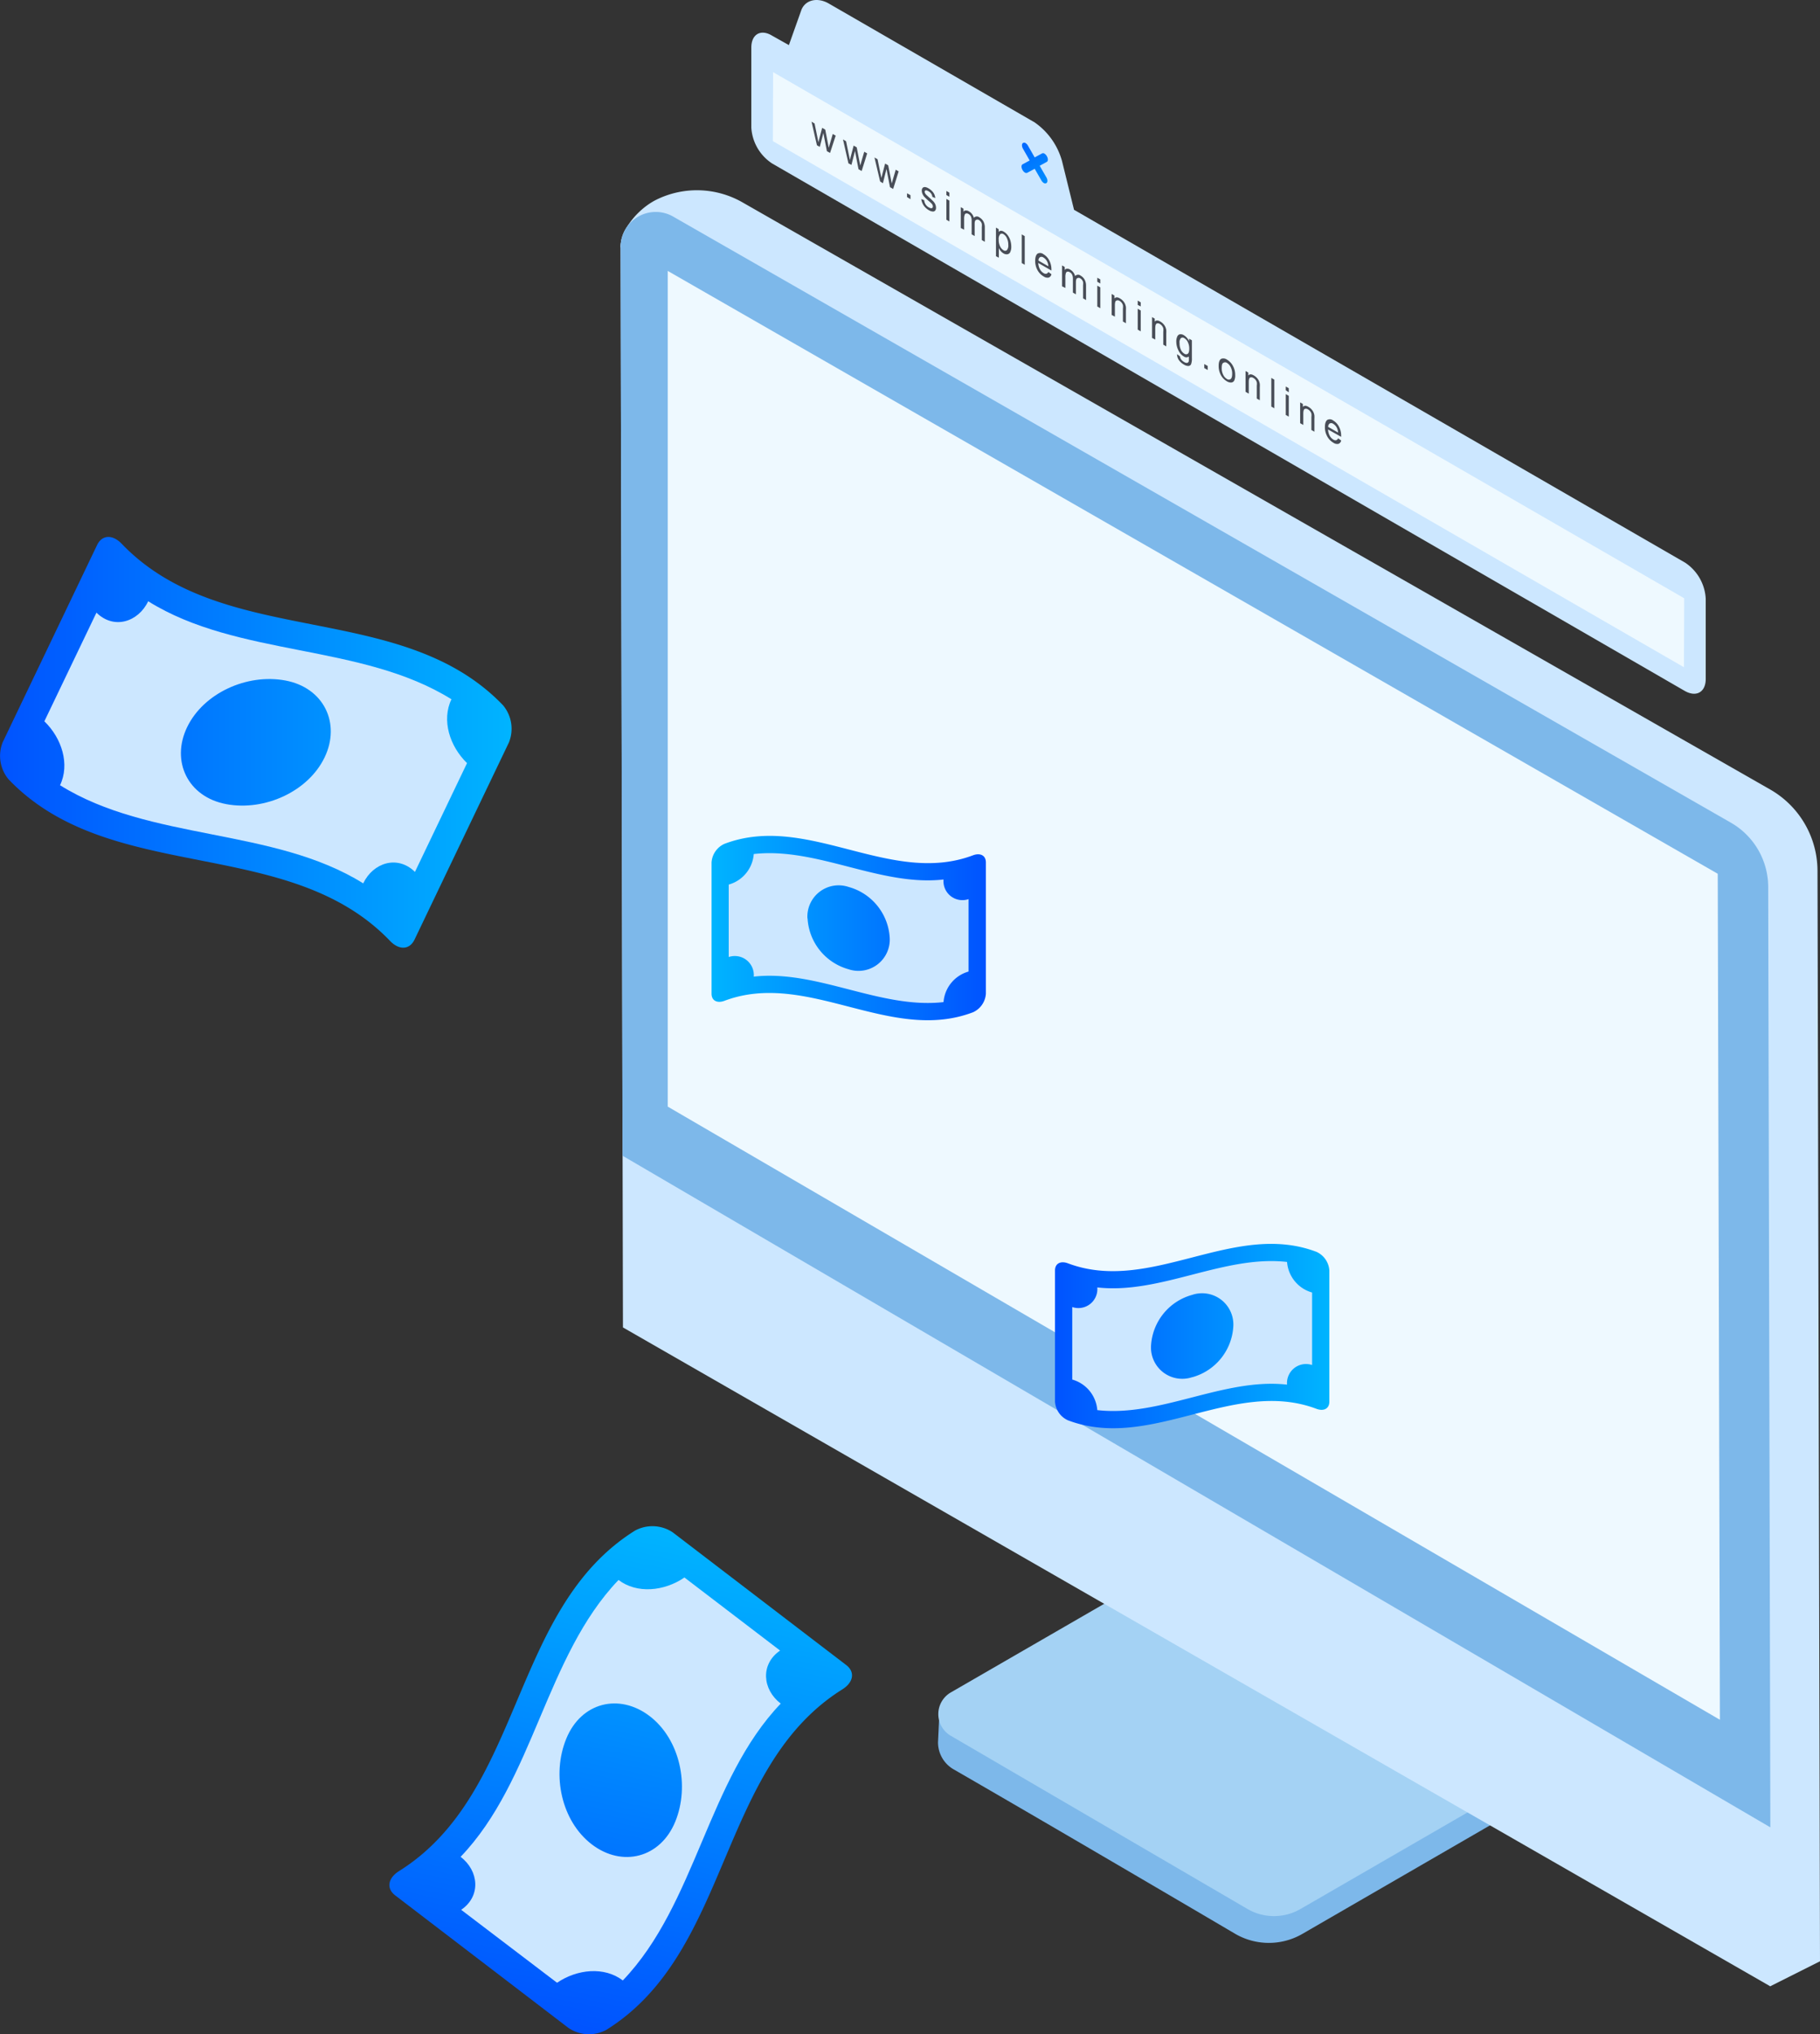 <svg xmlns="http://www.w3.org/2000/svg" xmlns:xlink="http://www.w3.org/1999/xlink" viewBox="0 0 254.35 284.19"><rect x="0" y="0" width="254.35" height="284.19" fill="#333333" stroke="none"/><defs><style>.cls-1{fill:#7db8ea;}.cls-2{fill:#a4d2f4;}.cls-3{fill:#cce7ff;}.cls-4{fill:#eef9ff;}.cls-5{fill:url(#Безымянный_градиент_2);}.cls-6{fill:url(#Безымянный_градиент_2-2);}.cls-7{fill:url(#Безымянный_градиент_2-3);}.cls-8{fill:#484d57;}.cls-9{fill:url(#Безымянный_градиент_2-4);}.cls-10{fill:url(#Безымянный_градиент_2-5);}</style><linearGradient id="Безымянный_градиент_2" y1="103.71" x2="71.5" y2="103.71" gradientUnits="userSpaceOnUse"><stop offset="0" stop-color="#0053ff"/><stop offset="1" stop-color="#00b4ff"/></linearGradient><linearGradient id="Безымянный_градиент_2-2" x1="147.44" y1="186.65" x2="185.78" y2="186.65" xlink:href="#Безымянный_градиент_2"/><linearGradient id="Безымянный_градиент_2-3" x1="140.71" y1="17.23" x2="150.29" y2="30.81" xlink:href="#Безымянный_градиент_2"/><linearGradient id="Безымянный_градиент_2-4" x1="78.7" y1="148.07" x2="150.19" y2="148.07" gradientTransform="translate(-81.55 330.54) rotate(-78.23)" xlink:href="#Безымянный_градиент_2"/><linearGradient id="Безымянный_градиент_2-5" x1="99.44" y1="129.65" x2="137.78" y2="129.65" gradientTransform="matrix(-1, 0, 0, 1, 237.22, 0)" xlink:href="#Безымянный_градиент_2"/></defs><title>how</title><g id="Слой_2" data-name="Слой 2"><g id="OBJECTS"><path class="cls-1" d="M131.26,239.78c.08-.06,24.18-11.8,47.61-23.2,11.65,7.52,23.85,14.21,36.08,20.84q5.56,3.64,11.13,7.27L182,270.18a9.35,9.35,0,0,1-9.35,0s-24.37-14.34-39.39-23a4.35,4.35,0,0,1-2.17-3.77Z"/><path class="cls-2" d="M132.88,236.44,173.46,213c13.27,9,27.38,16.78,41.53,24.45l8.14,5.33-41.39,23.92a7.39,7.39,0,0,1-7.39,0L132.88,242.5A3.5,3.5,0,0,1,132.88,236.44Z"/><path class="cls-3" d="M254.35,274l-6.91,3.47L86.73,34.53c0-2.45,2.43-5.31,4.9-6.58a12.82,12.82,0,0,1,12.2.36l143.58,82A13.12,13.12,0,0,1,254,121.7Z"/><path class="cls-3" d="M247.44,277.52,87.06,185.45,86.73,34.53a4.91,4.91,0,0,1,7.35-4.27l147.81,84.67a10.37,10.37,0,0,1,5.22,9Z"/><path class="cls-1" d="M87,161.46,86.73,34.53a4.91,4.91,0,0,1,7.35-4.27l147.81,84.67a10.37,10.37,0,0,1,5.22,9l.3,131.36Z"/><polygon class="cls-4" points="93.32 37.85 240.06 122.07 240.36 240.26 93.32 154.6 93.32 37.85"/><path class="cls-5" d="M57.94,131.25c-.72,1.5-2.2,1.48-3.42.21-14.25-14.87-39.06-7.7-53.31-22.57a5.11,5.11,0,0,1-.83-5.2L13.56,76.16c.72-1.5,2.2-1.48,3.43-.21C31.23,90.83,56,83.65,70.29,98.52a5.11,5.11,0,0,1,.83,5.21Z"/><path class="cls-3" d="M65.28,106.62c-2.44-2.36-3.59-6-2.19-8.93C50.52,89.86,33.27,91.83,20.71,84c-1.38,2.89-4.79,4-7.23,1.59L6.2,100.77c2.44,2.36,3.59,6,2.19,8.93,12.56,7.84,29.81,5.88,42.37,13.71,1.38-2.89,4.79-4,7.23-1.6l0,0,7.28-15.2Zm-33.66,5.72c-5.38-1-7.76-6-5.47-10.75s8.36-7.53,13.74-6.52,7.76,6,5.47,10.75S37,113.35,31.61,112.34Z"/><path class="cls-6" d="M185.78,195.82c0,1-.81,1.37-1.8,1-11.58-4.36-23.16,6-34.74,1.6a3.07,3.07,0,0,1-1.8-2.6V177.49c0-1,.81-1.37,1.8-1,11.58,4.36,23.16-6,34.74-1.6a3.07,3.07,0,0,1,1.8,2.6Z"/><path class="cls-3" d="M183.37,180.57a4.81,4.81,0,0,1-3.5-4.27c-8.84-1-17.68,4.56-26.52,3.56a2.65,2.65,0,0,1-3.5,2.74v10.13a4.82,4.82,0,0,1,3.5,4.27c8.84,1,17.68-4.55,26.52-3.56a2.66,2.66,0,0,1,3.5-2.74h0V180.58Zm-16.76,11.83a4.37,4.37,0,0,1-5.75-4.4,7.83,7.83,0,0,1,5.75-7.1,4.37,4.37,0,0,1,5.75,4.4A7.83,7.83,0,0,1,166.61,192.41Z"/><path class="cls-3" d="M235.49,78.6,150.1,29.31l-1.68-6.81a9.73,9.73,0,0,0-3.84-5.41L115.82.49c-1.61-.93-3.35-.5-3.86,1L110.25,6.3,107.93,5C106.32,4,105,4.79,105,6.64l0,11.2a6.45,6.45,0,0,0,2.91,5L235.44,96.52c1.62.93,2.94.18,2.94-1.67l0-11.2A6.45,6.45,0,0,0,235.49,78.6Z"/><path class="cls-7" d="M145.3,23.16l1-.55c.19-.11.19-.46,0-.79a1,1,0,0,0-.35-.37.35.35,0,0,0-.35,0l-1,.54-.94-1.64a1,1,0,0,0-.35-.37.35.35,0,0,0-.35,0c-.18.12-.18.47,0,.79l.94,1.65-1,.54c-.19.11-.19.46,0,.79a1,1,0,0,0,.35.37.35.35,0,0,0,.35,0l1-.54.94,1.63a1,1,0,0,0,.35.37.35.35,0,0,0,.35,0c.18-.11.19-.47,0-.79Z"/><polygon class="cls-4" points="108.04 10.08 108.01 19.72 235.34 93.22 235.37 83.58 108.04 10.08"/><path class="cls-8" d="M114.17,20.3,113.41,17l.43.25.39,1.91.15.71.13-.53.39-1.48.43.25.37,1.9.12.63.14-.48.42-1.44.41.23L116,21.37l-.44-.25-.39-2-.1-.55-.5,1.95Z"/><path class="cls-8" d="M118.57,22.82l-.76-3.34.43.25.39,1.91.15.71.13-.53.39-1.48.43.25.37,1.9.12.63.14-.48.42-1.44.41.23-.77,2.46-.44-.25-.39-2-.1-.55-.5,1.95Z"/><path class="cls-8" d="M123,25.35,122.21,22l.43.25.39,1.9.15.71.13-.53.39-1.48.43.25.37,1.9.12.63.14-.48.42-1.44.41.23-.77,2.46-.44-.25-.39-2-.1-.55-.5,2Z"/><path class="cls-8" d="M126.76,27.53V27l.48.27v.56Z"/><path class="cls-8" d="M128.75,27.81l.41.16a1.24,1.24,0,0,0,.64,1q.29.16.43.11a.24.24,0,0,0,.14-.24.56.56,0,0,0-.12-.33,3.57,3.57,0,0,0-.43-.41,7.69,7.69,0,0,1-.64-.6,1.52,1.52,0,0,1-.27-.43,1.2,1.2,0,0,1-.09-.44.6.6,0,0,1,.08-.32.34.34,0,0,1,.21-.16.57.57,0,0,1,.27,0,1.36,1.36,0,0,1,.36.15,2.36,2.36,0,0,1,.51.39,1.61,1.61,0,0,1,.32.45,1.8,1.8,0,0,1,.14.53l-.41-.17a1,1,0,0,0-.16-.44,1.1,1.1,0,0,0-.38-.34c-.19-.11-.33-.15-.41-.12a.18.18,0,0,0-.12.19.45.45,0,0,0,.05.2.86.86,0,0,0,.16.22l.37.34c.3.26.5.46.62.58a1.5,1.5,0,0,1,.28.42,1.18,1.18,0,0,1,.1.48.59.59,0,0,1-.12.39.4.4,0,0,1-.35.13,1.22,1.22,0,0,1-.52-.18,2.15,2.15,0,0,1-.73-.66A2.08,2.08,0,0,1,128.75,27.81Z"/><path class="cls-8" d="M132.26,27.25v-.57l.42.24v.57Zm0,3.45V27.79l.42.24v2.91Z"/><path class="cls-8" d="M134.27,31.85V28.94l.38.22v.41a.44.44,0,0,1,.31-.17.76.76,0,0,1,.44.12,1.45,1.45,0,0,1,.7.91.55.55,0,0,1,.76-.07,1.49,1.49,0,0,1,.57.57,1.72,1.72,0,0,1,.2.85v2l-.42-.24V31.71a1.91,1.91,0,0,0,0-.45.89.89,0,0,0-.4-.52.41.41,0,0,0-.43,0c-.12.07-.17.25-.17.55v1.69l-.42-.24V30.81a1.3,1.3,0,0,0-.1-.55.78.78,0,0,0-.33-.36.5.5,0,0,0-.33-.08.28.28,0,0,0-.22.2,1.7,1.7,0,0,0-.07.57v1.51Z"/><path class="cls-8" d="M139.19,35.8v-4l.38.22v.38a.47.47,0,0,1,.3-.16.75.75,0,0,1,.41.13,1.8,1.8,0,0,1,.56.51,2.39,2.39,0,0,1,.37.75,3,3,0,0,1,.12.84,1.66,1.66,0,0,1-.14.73.52.52,0,0,1-.4.32.82.82,0,0,1-.55-.12,1.4,1.4,0,0,1-.38-.32,2.14,2.14,0,0,1-.27-.42V36Zm.38-2.33a2.06,2.06,0,0,0,.19.94,1.25,1.25,0,0,0,.47.54.39.39,0,0,0,.48,0,1,1,0,0,0,.2-.75,2.08,2.08,0,0,0-.2-.94,1.24,1.24,0,0,0-.46-.54.38.38,0,0,0-.47,0A1,1,0,0,0,139.57,33.46Z"/><path class="cls-8" d="M142.79,36.75v-4l.42.24v4Z"/><path class="cls-8" d="M146.51,38l.43.31a.61.61,0,0,1-.38.47.92.92,0,0,1-.71-.16,2.25,2.25,0,0,1-.86-.89,2.6,2.6,0,0,1-.32-1.29q0-.73.32-1a.75.75,0,0,1,.83.07,2.14,2.14,0,0,1,.81.86,2.67,2.67,0,0,1,.31,1.3s0,.07,0,.13l-1.84-1.06a2,2,0,0,0,.23.87,1.4,1.4,0,0,0,.52.55.51.51,0,0,0,.39.08A.44.44,0,0,0,146.51,38Zm-1.38-1.59,1.38.79a1.7,1.7,0,0,0-.16-.64,1.34,1.34,0,0,0-.52-.58.47.47,0,0,0-.49-.05A.55.55,0,0,0,145.13,36.36Z"/><path class="cls-8" d="M148.42,40V37.08l.38.22v.41a.44.44,0,0,1,.31-.17.75.75,0,0,1,.44.12,1.45,1.45,0,0,1,.7.91.55.55,0,0,1,.76-.07,1.48,1.48,0,0,1,.57.57,1.72,1.72,0,0,1,.2.85v2l-.42-.24V39.84a1.87,1.87,0,0,0,0-.45.85.85,0,0,0-.15-.29.86.86,0,0,0-.25-.22.41.41,0,0,0-.43,0q-.17.1-.17.55v1.69l-.42-.24V38.94a1.31,1.31,0,0,0-.1-.55.77.77,0,0,0-.33-.36.5.5,0,0,0-.33-.08.28.28,0,0,0-.22.2,1.71,1.71,0,0,0-.07.57v1.51Z"/><path class="cls-8" d="M153.35,39.37v-.57l.42.24v.57Zm0,3.45V39.91l.42.24v2.91Z"/><path class="cls-8" d="M155.36,44V41.07l.38.22v.41q.27-.32.79,0a1.75,1.75,0,0,1,.41.33,1.57,1.57,0,0,1,.28.41,1.76,1.76,0,0,1,.13.44,3.61,3.61,0,0,1,0,.49v1.79l-.42-.24V43.12a1.9,1.9,0,0,0,0-.48,1,1,0,0,0-.17-.34,1,1,0,0,0-.29-.26A.5.5,0,0,0,156,42q-.19.09-.19.65v1.59Z"/><path class="cls-8" d="M159,42.6V42l.42.24v.57Zm0,3.45V43.14l.42.24v2.91Z"/><path class="cls-8" d="M161,47.21V44.3l.38.22v.41q.27-.32.79,0a1.75,1.75,0,0,1,.41.33,1.55,1.55,0,0,1,.28.41,1.73,1.73,0,0,1,.13.44,3.63,3.63,0,0,1,0,.49v1.79l-.42-.24V46.35a1.9,1.9,0,0,0,0-.48,1,1,0,0,0-.17-.34,1,1,0,0,0-.29-.26.5.5,0,0,0-.46-.07q-.19.09-.2.65v1.59Z"/><path class="cls-8" d="M164.5,49.48l.41.31a.87.87,0,0,0,.14.4,1.29,1.29,0,0,0,.43.38.63.63,0,0,0,.45.12.32.32,0,0,0,.21-.26,3.34,3.34,0,0,0,0-.62.57.57,0,0,1-.68,0,1.94,1.94,0,0,1-.79-.89,2.78,2.78,0,0,1-.28-1.2,1.65,1.65,0,0,1,.13-.69.53.53,0,0,1,.37-.33.82.82,0,0,1,.57.14,1.86,1.86,0,0,1,.72.83v-.35l.39.22V50a2.22,2.22,0,0,1-.12.9.43.43,0,0,1-.37.23,1.16,1.16,0,0,1-.63-.2,2.18,2.18,0,0,1-.71-.64A1.42,1.42,0,0,1,164.5,49.48Zm.35-1.55a2,2,0,0,0,.19.95,1.28,1.28,0,0,0,.48.54.41.41,0,0,0,.48,0q.2-.15.2-.71a2,2,0,0,0-.2-.92,1.3,1.3,0,0,0-.49-.55.4.4,0,0,0-.48,0A.87.87,0,0,0,164.85,47.93Z"/><path class="cls-8" d="M168.3,51.42v-.56l.48.27v.56Z"/><path class="cls-8" d="M170.31,51.12q0-.81.38-1a.86.86,0,0,1,.78.12,2.23,2.23,0,0,1,.83.87,2.56,2.56,0,0,1,.32,1.27,1.64,1.64,0,0,1-.14.8.51.51,0,0,1-.42.26,1.06,1.06,0,0,1-.6-.17,2.22,2.22,0,0,1-.84-.87A2.64,2.64,0,0,1,170.31,51.12Zm.43.25a2,2,0,0,0,.21,1,1.37,1.37,0,0,0,.52.58.44.44,0,0,0,.52,0c.14-.11.21-.35.21-.73a2,2,0,0,0-.21-.94,1.37,1.37,0,0,0-.52-.58.45.45,0,0,0-.52,0Q170.74,50.81,170.74,51.37Z"/><path class="cls-8" d="M174.07,54.74V51.83l.38.22v.41q.27-.32.79,0a1.73,1.73,0,0,1,.41.33,1.51,1.51,0,0,1,.28.41,1.73,1.73,0,0,1,.13.44,3.83,3.83,0,0,1,0,.49v1.79l-.42-.24V53.88a1.89,1.89,0,0,0,0-.48,1,1,0,0,0-.47-.59.5.5,0,0,0-.46-.07c-.13.06-.19.27-.19.65V55Z"/><path class="cls-8" d="M177.67,56.8v-4l.42.24v4Z"/><path class="cls-8" d="M179.69,54.52V54l.42.24v.57Zm0,3.45V55.06l.42.24v2.91Z"/><path class="cls-8" d="M181.7,59.12V56.22l.38.22v.41q.27-.32.79,0a1.78,1.78,0,0,1,.41.33,1.57,1.57,0,0,1,.28.41,1.74,1.74,0,0,1,.13.44,3.61,3.61,0,0,1,0,.49v1.79l-.42-.24V58.27a1.89,1.89,0,0,0,0-.48,1,1,0,0,0-.47-.59.5.5,0,0,0-.46-.07c-.13.06-.2.27-.2.65v1.59Z"/><path class="cls-8" d="M187,61.23l.43.31a.6.6,0,0,1-.38.47.92.92,0,0,1-.71-.16,2.26,2.26,0,0,1-.86-.89,2.62,2.62,0,0,1-.32-1.29q0-.73.32-1a.75.75,0,0,1,.83.07,2.14,2.14,0,0,1,.81.86,2.66,2.66,0,0,1,.31,1.3s0,.07,0,.13L185.6,60a2,2,0,0,0,.23.87,1.38,1.38,0,0,0,.52.55.51.51,0,0,0,.39.08A.44.44,0,0,0,187,61.23Zm-1.38-1.59,1.38.79a1.69,1.69,0,0,0-.16-.64,1.33,1.33,0,0,0-.52-.58.47.47,0,0,0-.49-.05A.56.56,0,0,0,185.62,59.65Z"/><path class="cls-9" d="M118.24,232.6c1.32,1,1,2.45-.5,3.4-17.47,10.92-15.51,36.66-33,47.58a5.11,5.11,0,0,1-5.27-.25L55.25,264.81c-1.32-1-1-2.45.5-3.4,17.47-10.91,15.51-36.66,33-47.58a5.11,5.11,0,0,1,5.27.25Z"/><path class="cls-3" d="M95.63,220.4c-2.81,1.91-6.61,2.29-9.19.33-10.23,10.7-11.83,28-22.07,38.68,2.55,1.94,2.89,5.49.08,7.4L77.85,277c2.81-1.91,6.61-2.29,9.19-.32,10.24-10.69,11.84-28,22.07-38.68-2.55-1.95-2.89-5.49-.09-7.41h0l-13.4-10.23Zm-1.27,34.12c-2.09,5.06-7.41,6.38-11.64,3.16S77.05,248,79.14,242.9s7.41-6.38,11.64-3.16S96.44,249.46,94.36,254.52Z"/><path class="cls-10" d="M99.44,138.82c0,1,.81,1.37,1.8,1,11.58-4.36,23.16,6,34.74,1.6a3.07,3.07,0,0,0,1.8-2.6V120.49c0-1-.81-1.37-1.8-1-11.58,4.36-23.16-6-34.74-1.6a3.07,3.07,0,0,0-1.8,2.6Z"/><path class="cls-3" d="M101.84,123.58V133.7h0a2.66,2.66,0,0,1,3.5,2.74c8.84-1,17.68,4.56,26.52,3.56a4.82,4.82,0,0,1,3.5-4.27V125.61a2.65,2.65,0,0,1-3.5-2.74c-8.84,1-17.68-4.55-26.52-3.56a4.81,4.81,0,0,1-3.5,4.27Zm11,4.73a4.37,4.37,0,0,1,5.75-4.4,7.83,7.83,0,0,1,5.75,7.1,4.37,4.37,0,0,1-5.75,4.4A7.83,7.83,0,0,1,112.86,128.31Z"/></g></g></svg>